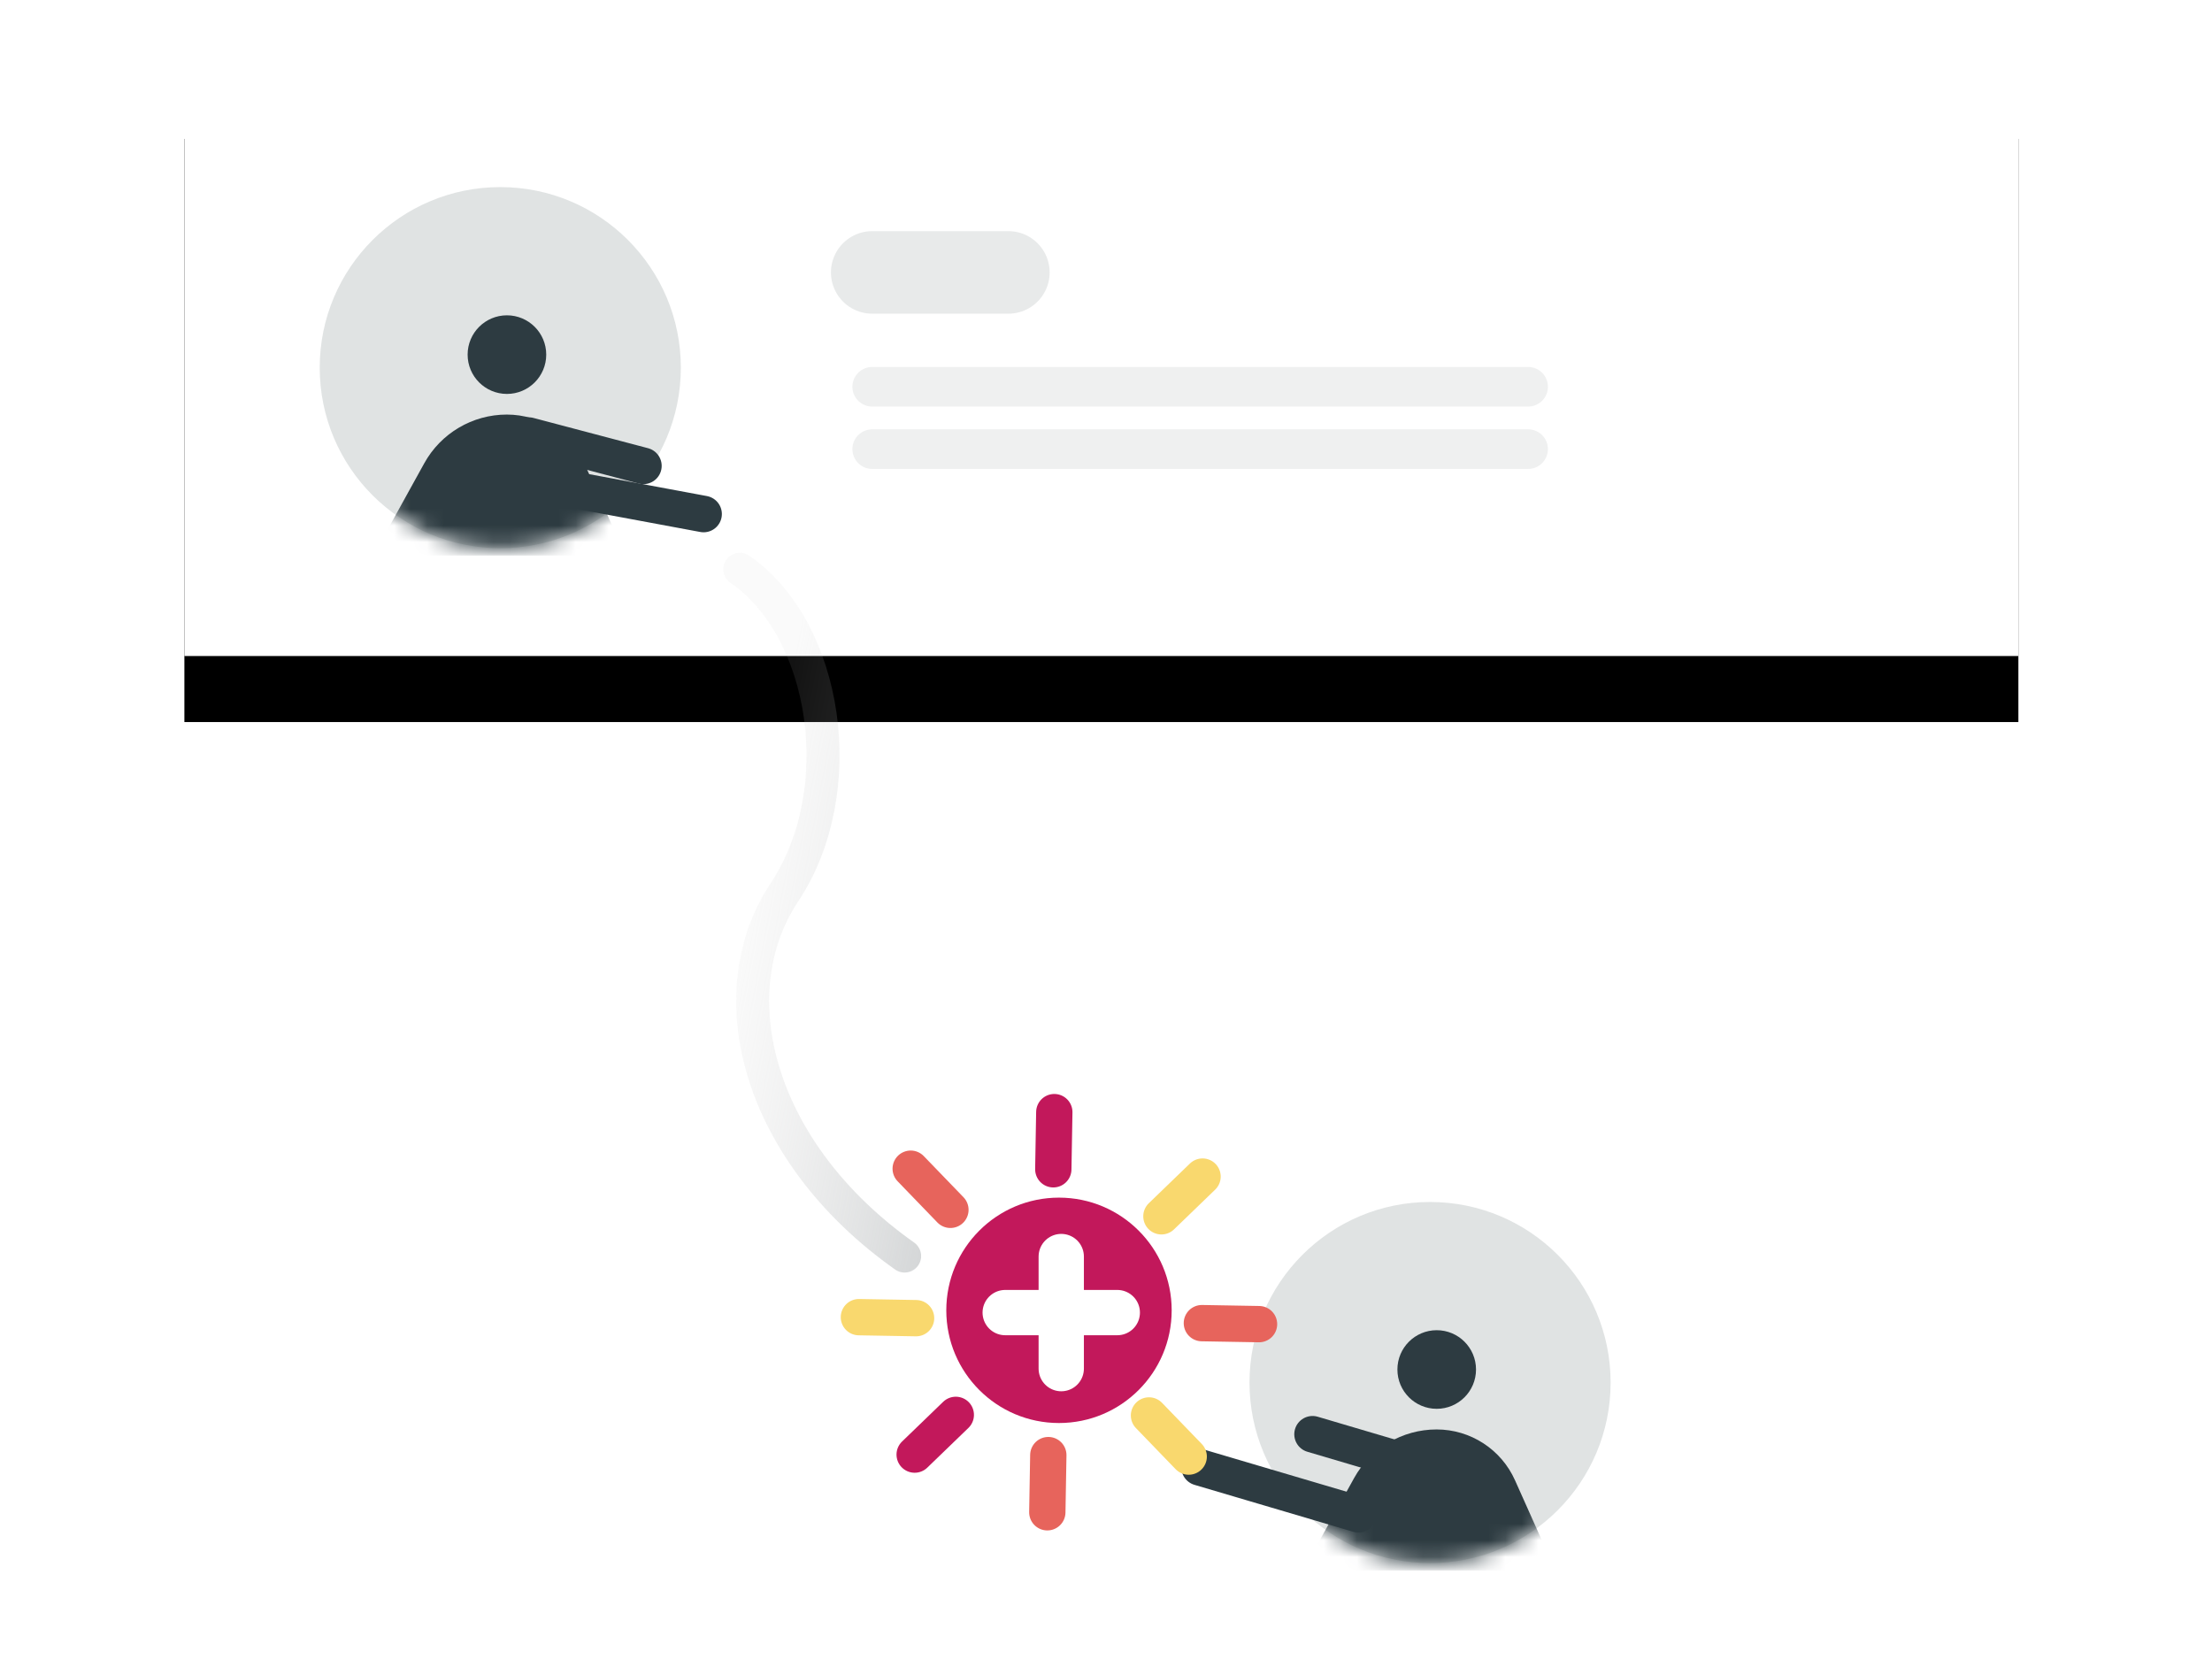 <?xml version="1.0" encoding="UTF-8"?>
<svg width="134px" height="101px" viewBox="0 0 134 101" version="1.1" xmlns="http://www.w3.org/2000/svg" xmlns:xlink="http://www.w3.org/1999/xlink">
    <!-- Generator: Sketch 52.3 (67297) - http://www.bohemiancoding.com/sketch -->
    <title>feature-collaboration-small</title>
    <desc>Created with Sketch.</desc>
    <defs>
        <polygon id="path-1" points="0.459 0.247 111.56 0.247 111.56 35.574 0.459 35.574"></polygon>
        <filter x="-28.8%" y="-79.3%" width="157.6%" height="281.2%" filterUnits="objectBoundingBox" id="filter-2">
            <feOffset dx="0" dy="4" in="SourceAlpha" result="shadowOffsetOuter1"></feOffset>
            <feGaussianBlur stdDeviation="10" in="shadowOffsetOuter1" result="shadowBlurOuter1"></feGaussianBlur>
            <feColorMatrix values="0 0 0 0 0   0 0 0 0 0   0 0 0 0 0  0 0 0 0.068 0" type="matrix" in="shadowBlurOuter1"></feColorMatrix>
        </filter>
        <circle id="path-3" cx="10.938" cy="10.938" r="10.938"></circle>
        <circle id="path-5" cx="10.938" cy="10.938" r="10.938"></circle>
        <linearGradient x1="50%" y1="0%" x2="229.739%" y2="124.737%" id="linearGradient-7">
            <stop stop-color="#C8C8C8" stop-opacity="0.129" offset="0%"></stop>
            <stop stop-color="#5D686D" offset="100%"></stop>
        </linearGradient>
    </defs>
    <g id="feature-collaboration-small" stroke="none" stroke-width="1" fill="none" fill-rule="evenodd">
        <g id="collaboration-minimal-ver" transform="translate(10.711, 4.166)">
            <g id="person">
                <g id="Rectangle-4">
                    <use fill="black" fill-opacity="1" filter="url(#filter-2)" xlink:href="#path-1"></use>
                    <use fill="#FFFFFF" fill-rule="evenodd" xlink:href="#path-1"></use>
                </g>
                <path d="M42.126,12.336 L50.375,12.336" id="Path-18" stroke="#E8EAEA" stroke-width="5" stroke-linecap="round"></path>
                <path d="M42.126,19.263 L81.86,19.263" id="Path-18" stroke="#EFF0F0" stroke-width="2.4" stroke-linecap="round"></path>
                <path d="M42.126,23.041 L81.86,23.041" id="Path-18" stroke="#EFF0F0" stroke-width="2.4" stroke-linecap="round"></path>
                <g transform="translate(8.657, 7.168)">
                    <mask id="mask-4" fill="white">
                        <use xlink:href="#path-3"></use>
                    </mask>
                    <use id="Oval" fill="#E0E3E3" opacity="0.763" transform="translate(10.938, 10.938) scale(-1, 1) translate(-10.938, -10.938) " xlink:href="#path-3"></use>
                    <g id="Group-67" mask="url(#mask-4)" fill="#2D3B41">
                        <g transform="translate(10.959, 14.903) scale(-1, 1) translate(-10.959, -14.903) translate(2.959, 7.403)">
                            <circle id="Oval-7" cx="7.618" cy="2.745" r="2.381"></circle>
                            <path d="M0.429,14.922 L2.876,9.453 C3.714,7.581 5.573,6.376 7.624,6.376 L7.624,6.376 C9.704,6.376 11.62,7.506 12.626,9.327 L15.717,14.922" id="Path-31"></path>
                        </g>
                    </g>
                </g>
                <path d="M22.046,25.137 L31.912,26.972" id="Path-35" stroke="#2D3B41" stroke-width="2.213" stroke-linecap="round"></path>
                <path d="M21.317,22.22 L28.266,24.055" id="Path-35" stroke="#2D3B41" stroke-width="2.213" stroke-linecap="round"></path>
            </g>
            <g id="person" transform="translate(61.821, 68.488)">
                <g transform="translate(3.161, 0.159)">
                    <mask id="mask-6" fill="white">
                        <use xlink:href="#path-5"></use>
                    </mask>
                    <use id="Oval" fill="#E0E3E3" opacity="0.763" xlink:href="#path-5"></use>
                    <g id="Group-67" mask="url(#mask-6)" fill="#2D3B41">
                        <g transform="translate(10.959, 14.903) scale(-1, 1) translate(-10.959, -14.903) translate(2.959, 7.403)">
                            <circle id="Oval-7" cx="7.618" cy="2.745" r="2.381"></circle>
                            <path d="M0.429,14.922 L2.876,9.453 C3.714,7.581 5.573,6.376 7.624,6.376 L7.624,6.376 C9.704,6.376 11.62,7.506 12.626,9.327 L15.717,14.922" id="Path-31"></path>
                        </g>
                    </g>
                </g>
                <path d="M0.019,16.737 L9.885,18.572" id="Path-35" stroke="#2D3B41" stroke-width="2.213" stroke-linecap="round" transform="translate(4.952, 17.654) scale(-1, 1) rotate(-27) translate(-4.952, -17.654) "></path>
                <path d="M6.859,14.733 L16.725,16.568" id="Path-35" stroke="#2D3B41" stroke-width="2.213" stroke-linecap="round" transform="translate(11.792, 15.65) scale(-1, 1) rotate(-27) translate(-11.792, -15.65) "></path>
            </g>
            <g id="Group-4" transform="translate(52.887, 75.438) rotate(46) translate(-52.887, -75.438) translate(40.387, 62.938)" stroke-linecap="round" stroke-width="2.2">
                <path d="M12.934,0.059 L12.934,3.523" id="Path-11" stroke="#F9D86E"></path>
                <path d="M12.934,20.839 L12.934,24.303" id="Path-11" stroke="#C2185B" fill="#D8D8D8"></path>
                <path d="M5.111,3.3 L5.111,6.763" id="Path-11" stroke="#C2185B" fill="#D8D8D8" transform="translate(5.111, 5.031) scale(-1, 1) rotate(45) translate(-5.111, -5.031) "></path>
                <path d="M19.805,17.993 L19.805,21.457" id="Path-11" stroke="#E7645C" transform="translate(19.805, 19.725) scale(-1, 1) rotate(45) translate(-19.805, -19.725) "></path>
                <path d="M20.517,3.3 L20.517,6.763" id="Path-11" stroke="#E7645C" transform="translate(20.517, 5.031) rotate(45) translate(-20.517, -5.031) "></path>
                <path d="M5.824,17.993 L5.824,21.457" id="Path-11" stroke="#F9D86E" transform="translate(5.824, 19.725) rotate(45) translate(-5.824, -19.725) "></path>
                <path d="M2.041,10.713 L2.041,14.177" id="Path-11" stroke="#E7645C" transform="translate(2.041, 12.445) rotate(-90) translate(-2.041, -12.445) "></path>
                <path d="M22.821,10.713 L22.821,14.177" id="Path-11" stroke="#F9D86E" transform="translate(22.821, 12.445) rotate(-90) translate(-22.821, -12.445) "></path>
            </g>
            <g id="add-button" transform="translate(46.079, 67.859)">
                <circle id="Oval-3" fill="#C2185B" cx="7.362" cy="7.351" r="6.827"></circle>
                <path d="M4.104,7.488 L10.894,7.488" id="Path-4" stroke="#FFFFFF" stroke-width="2.744" stroke-linecap="round" transform="translate(7.499, 7.488) rotate(90) translate(-7.499, -7.488) "></path>
                <path d="M4.104,7.488 L10.894,7.488" id="Path-4" stroke="#FFFFFF" stroke-width="2.744" stroke-linecap="round"></path>
            </g>
            <path d="M34.107,30.318 C39.387,33.95 40.907,43.715 36.799,49.904 C32.691,56.092 35.225,65.658 44.089,71.921" id="Path-2" stroke="url(#linearGradient-7)" stroke-width="2" opacity="0.728" stroke-linecap="round"></path>
        </g>
    </g>
</svg>